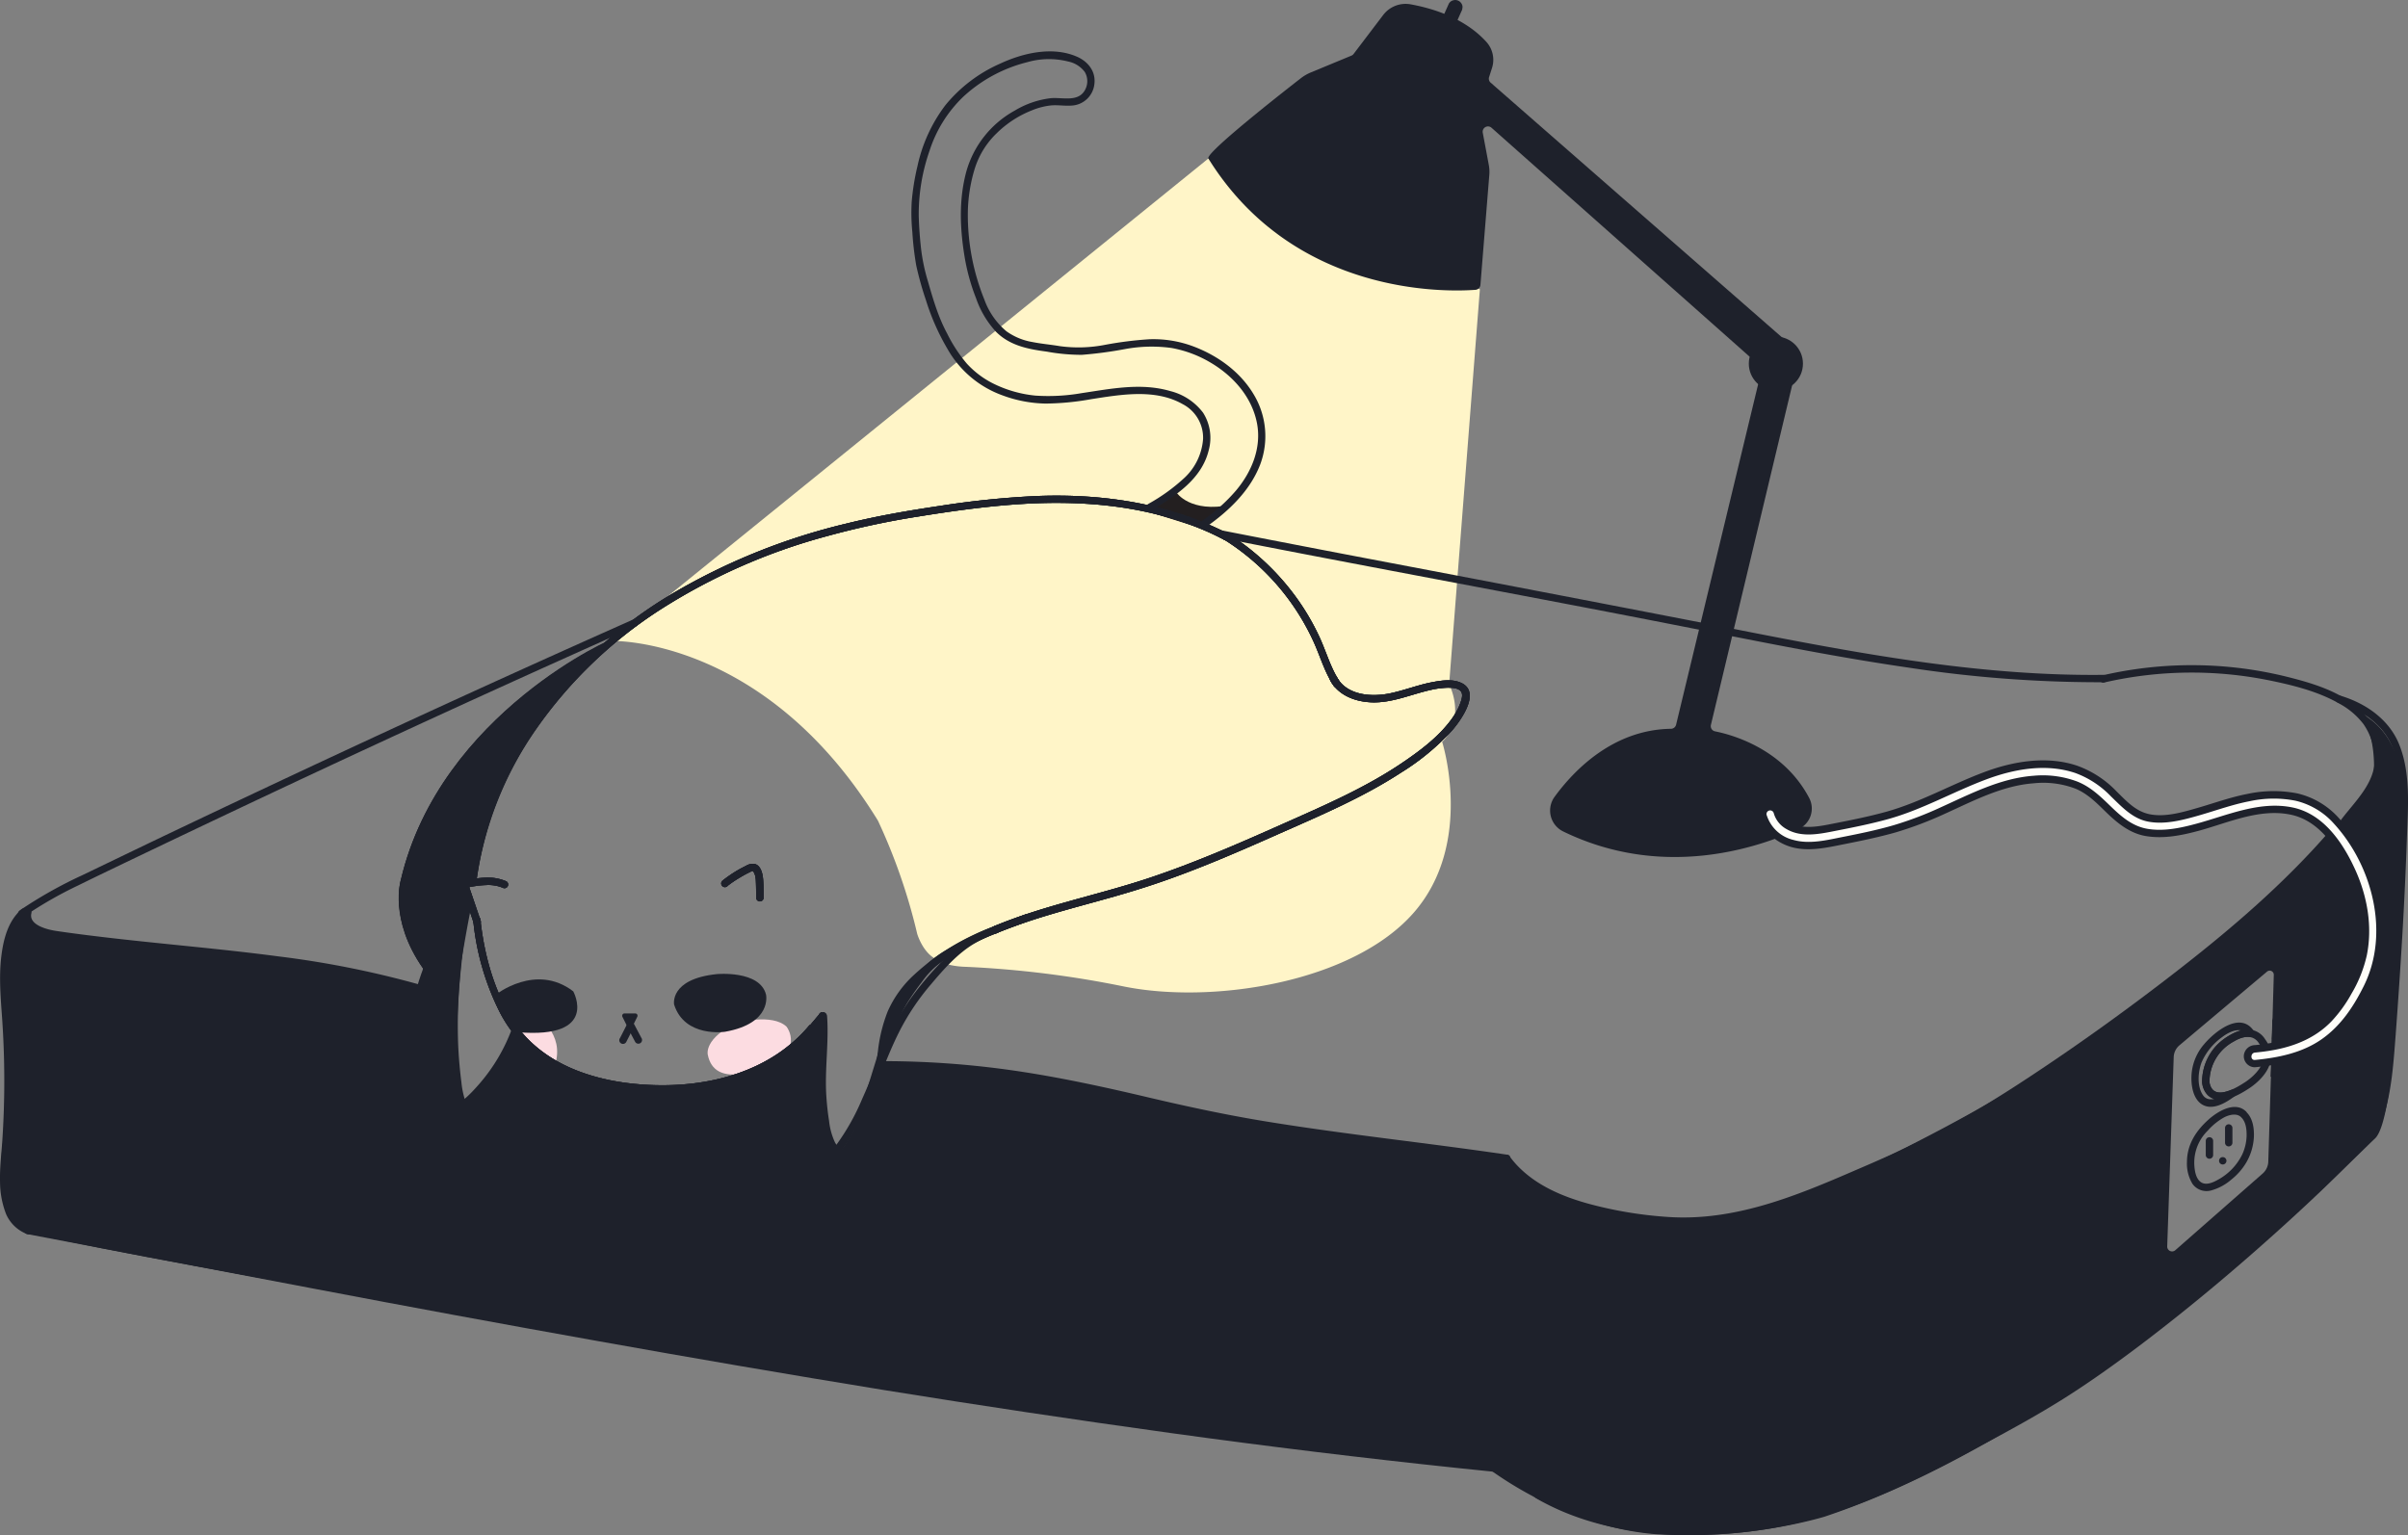 <svg xmlns="http://www.w3.org/2000/svg" viewBox="0 0 652.02 415.76"><rect x="0" y="0" width="652.02" height="415.76" fill="#808080" stroke="none"/><defs><style>.cls-1{fill:#fff5c8;}.cls-2{fill:#1e212b;}.cls-3{fill:#231f20;}.cls-4{fill:#fcdce1;}.cls-5{fill:none;stroke:#1e212b;stroke-miterlimit:10;stroke-width:2px;}.cls-6{fill:#fffef9;}</style></defs><g id="light"><path class="cls-1" d="M340.33,73.33" transform="translate(-13.14 -30.4)"/><path class="cls-1" d="M340.33,73.33,179,204s41.29-1.11,71.87,48.67a157.62,157.62,0,0,1,10.63,30.66s1.5,5.17,5.25,6.92c0,0,2.25,1.87,8,2a275,275,0,0,1,42.65,5.31c24.23,4.91,62.12-1.14,78.56-20s7.67-46.25,7.67-46.25,6.46-5.33,1.9-15.66l8.32-106.9L340.33,73.33" transform="translate(-13.14 -30.4)"/></g><g id="Layer_14" data-name="Layer 14"><path class="cls-2" d="M19.46,278.75a107.24,107.24,0,0,1,14.85-8.55c5.37-2.65,10.77-5.22,16.16-7.81Q66.63,254.65,82.84,247q32.53-15.34,65.29-30.24,18.59-8.44,37.22-16.75c1.17-.52.16-2.24-1-1.72q-33,14.67-65.71,29.8T53.46,258.75q-9,4.33-18.07,8.7A118.14,118.14,0,0,0,18.45,277c-1,.74,0,2.47,1,1.72Z" transform="translate(-13.14 -30.4)"/><path class="cls-2" d="M18.93,276.71c-3.65,3.15-4.89,8.18-5.44,12.77-.67,5.61-.16,11.19.23,16.79q.76,11,.53,22.08-.12,5.46-.48,10.91c-.25,3.73-.72,7.46-.62,11.19a24.32,24.32,0,0,0,1.64,8.77,10.1,10.1,0,0,0,5.7,5.41c1.18.49,1.7-1.44.53-1.93-5.15-2.15-5.89-8.27-5.88-13.21,0-3.33.39-6.66.61-10s.39-6.77.47-10.16q.27-10.43-.36-20.85c-.32-5.38-.93-10.73-.62-16.13.28-4.95,1.14-10.82,5.1-14.25,1-.84-.44-2.25-1.41-1.41Z" transform="translate(-13.14 -30.4)"/><path class="cls-2" d="M19.74,277.15c-.76,2.77,1.25,4.88,3.6,6,3.13,1.51,6.79,1.65,10.19,2.1,8.23,1.1,16.49,2,24.75,2.82,16,1.64,32.14,3.17,48,6.19a223.3,223.3,0,0,1,27.34,6.92c1.23.39,1.76-1.54.53-1.93a258.16,258.16,0,0,0-45.71-9.84c-15.45-2.05-31-3.29-46.49-5.11-4.54-.53-9.08-1.1-13.6-1.77-2.27-.34-7.58-1.57-6.69-4.86a1,1,0,0,0-1.92-.53Z" transform="translate(-13.14 -30.4)"/><path class="cls-2" d="M252.56,319.75a242.94,242.94,0,0,1,34.29,2.47c11.22,1.63,22.32,4,33.35,6.53,10.63,2.47,21.21,4.94,32,6.77s21.71,3.33,32.6,4.75c12,1.57,24,3,36,4.79,1.26.19,1.8-1.74.53-1.92-21.63-3.2-43.39-5.44-65-8.95-10.73-1.74-21.3-4-31.88-6.49-11.2-2.65-22.46-5.13-33.84-6.91a247.7,247.7,0,0,0-38.07-3,1,1,0,0,0,0,2Z" transform="translate(-13.14 -30.4)"/><path class="cls-2" d="M20.49,364.63Q59.24,372,98,379.39t77.37,14.28q38.49,6.9,77.07,13.19,38.81,6.27,77.74,11.66T407.94,428c3.24.35,6.48.68,9.73,1,1.28.13,1.27-1.87,0-2q-39-4-77.94-9.19t-77.91-11.46q-38.61-6.15-77.09-13t-77-14.12q-38.58-7.26-77.11-14.67L21,362.7c-1.26-.24-1.8,1.69-.53,1.93Z" transform="translate(-13.14 -30.4)"/><path class="cls-2" d="M642.74,256.85c-11.53,13.06-24.79,24.52-38.49,35.24s-28.1,21.13-42.77,30.75c-7.47,4.91-15.1,9.57-23,13.79S522.29,344.45,514,348c-15.61,6.75-31.72,13.13-49.07,12a109.63,109.63,0,0,1-21.52-3.55c-6.56-1.8-13.18-4.49-18.22-9.19a24.74,24.74,0,0,1-3.27-3.67c-.75-1-2.49,0-1.73,1,8.39,11.51,23.89,14.79,37.19,16.58a79.2,79.2,0,0,0,24.73-.2,120.74,120.74,0,0,0,24.46-7.66c8.32-3.41,16.67-6.9,24.77-10.81a255.63,255.63,0,0,0,24-13.37c15.25-9.52,29.93-20.08,44.24-31S627.57,276,639.8,263q2.22-2.34,4.35-4.77c.85-1-.56-2.38-1.41-1.41Z" transform="translate(-13.14 -30.4)"/><path class="cls-2" d="M417.16,428.86a100.17,100.17,0,0,0,29.21,14.2,73.34,73.34,0,0,0,14.95,2.84,136.89,136.89,0,0,0,15.82.07,120.45,120.45,0,0,0,33-6c11.78-3.91,23-9.34,33.94-15.15,9.3-4.94,18.7-9.89,27.63-15.49,7.22-4.54,14.17-9.52,21-14.67,14.37-10.89,28.16-22.56,41.44-34.74,5.16-4.74,10.26-9.55,15.16-14.56,2.72-2.79,5.74-5.65,7.84-9a5.47,5.47,0,0,0,.62-1.26c.38-1.23-1.55-1.76-1.93-.53-.08.27.08-.09-.11.26s-.25.43-.39.64a16.75,16.75,0,0,1-1.1,1.48c-1.29,1.59-2.68,3.11-4.09,4.6-4.33,4.59-8.88,9-13.48,13.27Q617.54,372.82,596.84,389c-6.84,5.34-13.83,10.52-21.06,15.35-7.61,5.08-15.61,9.43-23.62,13.85-21.16,11.67-43.45,23.21-67.94,25.3-4.87.42-9.77.63-14.66.64a74.76,74.76,0,0,1-14.41-1,93.07,93.07,0,0,1-30-11.49c-2.38-1.43-4.71-3-7-4.52-1.06-.73-2.06,1-1,1.72Z" transform="translate(-13.14 -30.4)"/><path class="cls-2" d="M648.84,253.3c3.7-4.91,8.56-9.42,9.25-15.89.66-6.17-2.51-12.32-7.29-16-5.21-4.06-11.79-6.05-18.1-7.64a107.26,107.26,0,0,0-50.35-.44c-1.26.28-.73,2.21.53,1.92a105.7,105.7,0,0,1,44.79-.57c6.46,1.32,13.22,3,19,6.34a20.41,20.41,0,0,1,6.44,5.5,17.22,17.22,0,0,1,3,8.48c.62,7.07-5.12,12.19-9,17.33-.78,1,1,2,1.72,1Z" transform="translate(-13.14 -30.4)"/><path class="cls-2" d="M646.28,220.74c6.05,1.79,11.85,5.57,14.45,11.54,3.19,7.36,2.45,16,2.18,23.8q-.92,25.59-2.83,51.14c-.68,9.2-1,18.7-4.25,27.44-.45,1.21,1.49,1.73,1.93.53,2.92-7.91,3.44-16.41,4.08-24.74q1-13.4,1.79-26.8t1.25-26.82c.29-8.11,1-16.81-2-24.54-2.67-6.95-9.12-11.43-16.06-13.48a1,1,0,0,0-.53,1.93Z" transform="translate(-13.14 -30.4)"/><path class="cls-2" d="M343.63,176.06c30.91,6.09,61.88,11.84,92.82,17.75q23.12,4.41,46.19,9c15.6,3.08,31.23,6.07,47,8.36a341.67,341.67,0,0,0,53.16,4,1,1,0,0,0,0-2c-32,.38-63.65-5.28-94.92-11.4q-46.1-9-92.25-17.78-25.74-4.87-51.45-9.9c-1.25-.25-1.79,1.68-.53,1.93Z" transform="translate(-13.14 -30.4)"/><path class="cls-2" d="M226.66,316a1,1,0,0,0,0-2,1,1,0,0,0,0,2Z" transform="translate(-13.14 -30.4)"/><path class="cls-2" d="M621.46,331.58c-3-3.17-7.86-.19-10.37,2.09-3.35,3-5.76,6.73-5.78,11.38a10.52,10.52,0,0,0,1.51,6,4.67,4.67,0,0,0,5,1.77,13.94,13.94,0,0,0,5.5-2.95,16.89,16.89,0,0,0,4-4.54,15.28,15.28,0,0,0,2.11-7c.1-2.29-.28-5.05-2-6.71-.93-.89-2.34.52-1.41,1.41,1.27,1.22,1.47,3.31,1.44,5a12.9,12.9,0,0,1-1.17,5,15.6,15.6,0,0,1-6.68,6.93c-1.27.71-3.16,1.55-4.52.61s-1.68-3-1.78-4.52a12.15,12.15,0,0,1,3.63-9.44,16.82,16.82,0,0,1,4.54-3.65c1.36-.66,3.36-1.17,4.54.06.89.94,2.3-.48,1.41-1.41Z" transform="translate(-13.14 -30.4)"/><path class="cls-2" d="M648,221.25a4.51,4.51,0,0,1,.53.08C648.16,221.27,648,221.25,648,221.25Z" transform="translate(-13.14 -30.4)"/><path class="cls-2" d="M649,222.42c7.76,1.9,6.94,16.76,6.94,16.76-.66,3.54-2.66,8.45-7.28,13.87,2.46,3,13.5,17.83,11.2,35.11-2.15,16.17-13.21,31.63-30.34,33.33a1.66,1.66,0,0,0-1.51,1.58L627.33,345a4.5,4.5,0,0,1-1.52,3.23L602.15,369a1.32,1.32,0,0,1-2.19-1l1.76-51.3a4.4,4.4,0,0,1,1.57-3.21L627,293.54a1.11,1.11,0,0,1,1.82.88l-.5,17.21a.91.91,0,0,0,1.06.93c4.09-.68,16.57-4.28,21.18-23.18,0,0,3.87-14.77-8-29.64-15.55,16.09-38.13,33.54-38.13,33.54C565,327.07,504.25,353,504.25,353c-32.27,16.64-68.33,1.69-68.33,1.69-4.25-1.42-6.94,3.68-14.88,36.61S429,436.14,429,436.14c32.89,19.11,78.26,5,78.26,5,72.48-24.32,142.63-96.55,148.93-102.36s6.77-60,7.9-87.54C665,227.73,652.6,223.23,649,222.42Z" transform="translate(-13.14 -30.4)"/><path class="cls-3" d="M331.72,163.82s3.7,5.6,14.68,3.3l-7.34,6.57-15.75-4.93Z" transform="translate(-13.14 -30.4)"/></g><g id="shading_one"><path class="cls-2" d="M179,203.67c1.42-1.1-46.67,19.75-57.33,65,0,0-3.34,10.62,6,24,0,0,3.9,54.82,16.78,43.74,0,0-10.56,5.92-6.8-41.09l1.94-23-.4-3.2,2-.37S147,228.33,179,203.67Z" transform="translate(-13.14 -30.4)"/><path class="cls-2" d="M242.4,343.32s-8.27,7.45-12.5-31.16l6.26-5.67S233.67,345.56,242.4,343.32Z" transform="translate(-13.14 -30.4)"/><path class="cls-2" d="M437.62,355.75s-9.07.31-12.15,29.2-4.67,41.92,6.58,51.4l-14.33-8.51s-33.36-3.16-73.21-8.4C289,412.15,220.56,401.8,208.89,399c-20-4.78-175-30.41-188.13-35.17,0,0-10.1-1.32-6.62-25.55,0,0,1.11-27.93-.4-39.61s4.09-20.61,5.83-21.09c0,0-1.72,7.95,31.61,8.91,0,0,65.77,6.27,79.55,12.92,0,0,3.84,41.89,13.72,36,0,0,6.45-1.27,5.7-12.88,0,0,1.46-11,3.91-11.3h0s15.72,19.05,50.65,13.12c0,0,16.28-2.93,25.15-12.21s6.31-4.81,6.31-4.81l-.08,9.25s-1.92,27.23,7.58,26.76c0,0,7.2.74,7.16-24.63,0,0,55.53,3.21,72.4,9.64s97.82,15.57,97.82,15.57S424.49,352.45,437.62,355.75Z" transform="translate(-13.14 -30.4)"/><polygon class="cls-2" points="629.4 228.27 636.2 220.93 648.53 235.38 648.08 264.04 633.4 291.38 614.84 291.6 615.28 276.48 629.4 228.27"/></g><g id="shading_two"><path class="cls-2" d="M179.06,203.49c1.42-1.1-46.67,19.76-57.34,65.05,0,0-3.33,10.62,6,23.95,0,0-1.36,52.18,11.53,41.1,0,0-10.36,3.57-4.1-33.54l4.5-27.95-.4-3.2,2-.36S147.06,228.16,179.06,203.49Z" transform="translate(-13.14 -30.4)"/><path class="cls-2" d="M437.67,355.57s-9.06.31-12.14,29.2-4.67,41.92,6.58,51.4l-14.33-8.5s-157-18.61-208.45-28.45C187,395,33.9,368.42,20.82,363.65c0,0-9.42-1.2-5.94-25.43,0,0,.69-29.31-.82-41s3.82-19.35,5.57-19.82c0,0-1.72,7.94,31.6,8.9,0,0,65.78,6.27,79.56,12.92,0,0-1.42,40.23,8.46,34.36,0,0,3.07.09,8.44-12.35,0,0,4-9.86,6.43-10.16h0s15.72,19.05,50.65,13.11c0,0,16.28-2.93,25.15-12.21s6-6.59,6-6.59L233.14,317s-4.74,30.75,4.75,30.29c0,0,4.33,5.23,13-28.7,0,0,55.53,3.2,72.4,9.63s97.82,15.58,97.82,15.58S424.55,352.27,437.67,355.57Z" transform="translate(-13.14 -30.4)"/><polygon class="cls-2" points="629.46 229.09 636.25 221.75 648.59 236.2 648.14 264.87 633.46 292.2 614.9 292.42 615.34 277.31 629.46 229.09"/></g><g id="shading_three"><path class="cls-2" d="M179.06,203.78c1.42-1.09-46.67,19.76-57.34,65,0,0-3.33,10.62,6,23.95,0,0-12.66,32.72,2,39.34,0,0-9.51.59,4.27-26.43l5.7-33.3-.4-3.19,2-.37S147.06,228.45,179.06,203.78Z" transform="translate(-13.14 -30.4)"/><path class="cls-2" d="M437.67,355.87s-9.06.31-12.14,29.2-4.67,41.92,6.58,51.39L417.78,428s-39.1-3.82-83.44-9.88c-53.08-7.25-113.75-17.1-124.77-19.29C188.78,394.67,33.9,368.71,20.82,364c0,0-9.42-1.2-5.94-25.43,0,0,.69-29.31-.82-41s3.82-19.35,5.57-19.83c0,0-1.72,7.95,31.6,8.91,0,0,67.16,7.07,80.94,13.73,0,0-11.17,35.88-.06,32,0,0,4.82,0,14.12-10.79,0,0,4.77-11.16,7.23-11.46s.66,1.29.66,1.29,15.72,19.05,50.65,13.12c0,0,16.28-2.93,25.15-12.21s6-6.59,6-6.59l-2.82,11.58s-14,30.91-4.55,30.45c0,0,13.63,5.06,22.3-28.87,0,0,55.53,3.21,72.4,9.64s97.82,15.57,97.82,15.57S424.55,352.57,437.67,355.87Z" transform="translate(-13.14 -30.4)"/><polygon class="cls-2" points="629.46 228.38 636.25 221.05 648.59 235.49 648.14 264.16 633.46 291.49 614.9 291.72 615.34 276.6 629.46 228.38"/></g><g id="cheeks"><path class="cls-4" d="M158.39,305.57s7.7,4.65,5.06,13.18c0,0-12-7.65-12.78-13.18Z" transform="translate(-13.14 -30.4)"/><path class="cls-4" d="M218.9,319.78s-12.34,5.55-14.12-3.78c0,0-1.11-4.41,8-8.65,0,0,9.48-2.55,13.33,1.1C226.11,308.45,231.63,315.48,218.9,319.78Z" transform="translate(-13.14 -30.4)"/></g><g id="body_one"><path class="cls-2" d="M141.27,279.56a70.3,70.3,0,0,0,7.24,25.08,36.62,36.62,0,0,0,15.8,15.72,57.67,57.67,0,0,0,21.24,5.7,68.43,68.43,0,0,0,26.29-2.4,46.14,46.14,0,0,0,21.74-14c.82-1-.58-2.4-1.42-1.42-10.52,12.49-27.19,16.71-43,16-14.34-.62-29.55-5.23-37.49-18.08-4.9-7.92-7.45-17.47-8.44-26.66-.14-1.27-2.14-1.28-2,0Z" transform="translate(-13.14 -30.4)"/><path class="cls-2" d="M143.26,279.68l-1.7-5-.85-2.5c-.15-.43-.31-.86-.44-1.3,0-.1-.05-.21-.08-.31s0-.19,0,0c-.18.11-.2.14-.07.1a3.82,3.82,0,0,0,.55-.11l.54-.09,1.11-.16a23.82,23.82,0,0,1,2.39-.2,10.26,10.26,0,0,1,4.52.71,1,1,0,0,0,1.37-.36,1,1,0,0,0-.36-1.37,12.63,12.63,0,0,0-5.63-1,26.82,26.82,0,0,0-2.83.27,7.72,7.72,0,0,0-2.71.57,2.06,2.06,0,0,0-.71,2.49c.28,1,.64,1.9,1,2.84l2,6c.41,1.21,2.35.69,1.93-.53Z" transform="translate(-13.14 -30.4)"/><path class="cls-2" d="M210.18,270.3A31.7,31.7,0,0,1,213.6,268c.58-.35,1.17-.68,1.77-1l.91-.45c.15-.07.54-.3.71-.24s.51.85.59,1.12a7,7,0,0,1,.23,1.7c.07,1.47.06,2.94.09,4.4a1,1,0,0,0,2,0c0-1.66,0-3.35-.13-5-.12-1.44-.56-3.61-2.16-4.11a3.43,3.43,0,0,0-2.49.48c-.73.36-1.46.74-2.17,1.15a34.7,34.7,0,0,0-4.18,2.86,1,1,0,1,0,1.41,1.41Z" transform="translate(-13.14 -30.4)"/><path class="cls-2" d="M233.24,310.24l3.37-4a1,1,0,0,0,0-1.42,1,1,0,0,0-1.41,0l-3.38,4a1,1,0,0,0,1.42,1.42Z" transform="translate(-13.14 -30.4)"/><path class="cls-2" d="M235.09,305.54c.49,6.81-.46,13.66-.26,20.48a49.9,49.9,0,0,0,1.7,12.23,8.46,8.46,0,0,0,3.05,4.77,5.87,5.87,0,0,0,5,1.2c3.81-.89,5.09-5.18,5.75-8.53.77-3.86,1.15-7.79,1.54-11.71.8-8.05,1.19-16.48,6-23.34a41.7,41.7,0,0,1,11.21-10.42,68,68,0,0,1,14.14-7.13c1.2-.45.68-2.38-.53-1.93a63.7,63.7,0,0,0-22.09,13.29,29.7,29.7,0,0,0-7.09,9.86A41.62,41.62,0,0,0,250.87,315c-1,7.49-1,15.33-3,22.66-.5,1.79-1.55,3.95-3.45,4.57s-4.19-.65-5.17-2.39a18.24,18.24,0,0,1-1.62-5.87c-.36-2.22-.59-4.47-.74-6.71-.47-7.22.72-14.47.2-21.69-.1-1.28-2.1-1.29-2,0Z" transform="translate(-13.14 -30.4)"/><path class="cls-2" d="M282.83,283.21c12.31-5.14,25.41-7.86,38.11-11.81,13-4,25.45-9.38,37.84-14.88,11.47-5.09,23.19-10,33.74-16.88a65.38,65.38,0,0,0,13.72-11.3c2.45-2.81,8-10.5,2.55-13-2.64-1.22-6-.55-8.74,0-3.49.77-6.85,2.05-10.34,2.8-5.06,1.1-11.89.68-14.64-4.44-.61-1.14-2.34-.13-1.73,1,2.17,4,6.67,5.71,11,5.91,5.62.27,10.82-2.16,16.2-3.35a23.25,23.25,0,0,1,4.54-.6c1.15,0,2.76,0,3.6.95s0,2.94-.46,4.05a19.44,19.44,0,0,1-2.17,3.68c-3.48,4.72-8.5,8.46-13.31,11.71-10,6.76-21.17,11.56-32.15,16.45-12.08,5.38-24.22,10.69-36.78,14.85-13.77,4.55-28.13,7.3-41.55,12.91-1.17.49-.66,2.43.53,1.93Z" transform="translate(-13.14 -30.4)"/><path class="cls-2" d="M152.35,310a38.58,38.58,0,0,0-2.83,9.2c-.55,3.27-.42,6.65-1.2,9.88-.54,2.21-1.9,5.21-4.58,5.32-2.22.09-3.24-2.49-4-4.2a23.1,23.1,0,0,1-1.66-6.65c-.43-3.37-.73-6.76-.88-10.16a137.58,137.58,0,0,1,.54-18.49c.67-7.37,1.73-14.7,2.7-22,.17-1.27-1.83-1.26-2,0-1.84,13.9-3.95,27.82-3.17,41.88.32,5.79.52,12,3.14,17.32.83,1.68,2,3.74,3.94,4.19,2.63.6,5.12-1,6.51-3.15,1.86-2.92,1.9-6.68,2.18-10a37.65,37.65,0,0,1,3-12.07c.52-1.16-1.21-2.18-1.72-1Z" transform="translate(-13.14 -30.4)"/><path class="cls-2" d="M142.09,269.43A94.64,94.64,0,0,1,158.4,227.8a120.28,120.28,0,0,1,33.15-32.05A161.31,161.31,0,0,1,237,175.62a223.8,223.8,0,0,1,24.54-5.29c8.59-1.39,17.22-2.62,25.9-3.27,17.23-1.3,34.74-.07,50.86,6.58,2.17.89,4.29,1.89,6.38,3,1.14.59,2.15-1.14,1-1.72-16-8.16-33.76-10.85-51.57-10.19a239.36,239.36,0,0,0-26.17,2.64c-8.6,1.27-17.17,2.74-25.62,4.83a170.49,170.49,0,0,0-47,18.9,126.13,126.13,0,0,0-35.4,31.32A98.88,98.88,0,0,0,141,263.76c-.35,1.88-.63,3.77-.87,5.67-.16,1.28,1.84,1.27,2,0Z" transform="translate(-13.14 -30.4)"/><path class="cls-2" d="M344.67,176.59a64,64,0,0,1,24.13,27.56c1.83,4,3,8.32,5.48,12,.72,1.05,2.45.05,1.72-1-2.56-3.76-3.73-8.25-5.64-12.34a64.31,64.31,0,0,0-6.45-10.9,66.85,66.85,0,0,0-18.23-17c-1.1-.69-2.1,1-1,1.72Z" transform="translate(-13.14 -30.4)"/></g><g id="body_two"><path class="cls-2" d="M141.27,279.56a70.3,70.3,0,0,0,7.24,25.08,36.62,36.62,0,0,0,15.8,15.72,57.67,57.67,0,0,0,21.24,5.7,68.43,68.43,0,0,0,26.29-2.4,46.14,46.14,0,0,0,21.74-14c.82-1-.58-2.4-1.42-1.42-10.52,12.49-27.19,16.71-43,16-14.34-.62-29.55-5.23-37.49-18.08-4.9-7.92-7.45-17.47-8.44-26.66-.14-1.27-2.14-1.28-2,0Z" transform="translate(-13.14 -30.4)"/><path class="cls-2" d="M143.26,279.68l-1.7-5-.85-2.5c-.15-.43-.31-.86-.44-1.3,0-.1-.05-.21-.08-.31s0-.19,0,0c-.18.11-.2.14-.07.1a3.82,3.82,0,0,0,.55-.11l.54-.09,1.11-.16a23.82,23.82,0,0,1,2.39-.2,10.26,10.26,0,0,1,4.52.71,1,1,0,0,0,1.37-.36,1,1,0,0,0-.36-1.37,12.63,12.63,0,0,0-5.63-1,26.82,26.82,0,0,0-2.83.27,7.72,7.72,0,0,0-2.71.57,2.06,2.06,0,0,0-.71,2.49c.28,1,.64,1.9,1,2.84l2,6c.41,1.21,2.35.69,1.93-.53Z" transform="translate(-13.14 -30.4)"/><path class="cls-2" d="M210.18,270.3A31.7,31.7,0,0,1,213.6,268c.58-.35,1.17-.68,1.77-1l.91-.45c.15-.07.54-.3.71-.24s.51.85.59,1.12a7,7,0,0,1,.23,1.7c.07,1.47.06,2.94.09,4.4a1,1,0,0,0,2,0c0-1.66,0-3.35-.13-5-.12-1.44-.56-3.61-2.16-4.11a3.43,3.43,0,0,0-2.49.48c-.73.36-1.46.74-2.17,1.15a34.7,34.7,0,0,0-4.18,2.86,1,1,0,1,0,1.41,1.41Z" transform="translate(-13.14 -30.4)"/><path class="cls-2" d="M233.24,310.24l3.37-4a1,1,0,0,0,0-1.42,1,1,0,0,0-1.41,0l-3.38,4a1,1,0,0,0,1.42,1.42Z" transform="translate(-13.14 -30.4)"/><path class="cls-2" d="M282.83,283.21c12.31-5.14,25.41-7.86,38.11-11.81,13-4,25.45-9.38,37.84-14.88,11.47-5.09,23.19-10,33.74-16.88a65.38,65.38,0,0,0,13.72-11.3c2.45-2.81,8-10.5,2.55-13-2.64-1.22-6-.55-8.74,0-3.49.77-6.85,2.05-10.34,2.8-5.06,1.1-11.89.68-14.64-4.44-.61-1.14-2.34-.13-1.73,1,2.17,4,6.67,5.71,11,5.91,5.62.27,10.82-2.16,16.2-3.35a23.25,23.25,0,0,1,4.54-.6c1.15,0,2.76,0,3.6.95s0,2.94-.46,4.05a19.44,19.44,0,0,1-2.17,3.68c-3.48,4.72-8.5,8.46-13.31,11.71-10,6.76-21.17,11.56-32.15,16.45-12.08,5.38-24.22,10.69-36.78,14.85-13.77,4.55-28.13,7.3-41.55,12.91-1.17.49-.66,2.43.53,1.93Z" transform="translate(-13.14 -30.4)"/><path class="cls-2" d="M142.22,268.71a92.57,92.57,0,0,1,16.23-41.21,121.57,121.57,0,0,1,33.1-31.75A161.31,161.31,0,0,1,237,175.62a223.8,223.8,0,0,1,24.54-5.29c8.59-1.39,17.22-2.62,25.9-3.27,17.23-1.3,34.74-.07,50.86,6.58,2.17.89,4.29,1.89,6.38,3,1.14.59,2.15-1.14,1-1.72-16-8.16-33.76-10.85-51.57-10.19a239.36,239.36,0,0,0-26.17,2.64c-8.6,1.27-17.17,2.74-25.62,4.83a170.49,170.49,0,0,0-47,18.9,127.31,127.31,0,0,0-35.35,31.08A96.71,96.71,0,0,0,141.09,263q-.53,2.82-.87,5.67c-.16,1.28,1.84,1.26,2,0Z" transform="translate(-13.14 -30.4)"/><path class="cls-2" d="M344.67,176.59a64,64,0,0,1,24.13,27.56c1.83,4,3,8.32,5.48,12,.72,1.05,2.45.05,1.72-1-2.56-3.76-3.73-8.25-5.64-12.34a64.31,64.31,0,0,0-6.45-10.9,66.85,66.85,0,0,0-18.23-17c-1.1-.69-2.1,1-1,1.72Z" transform="translate(-13.14 -30.4)"/><path class="cls-2" d="M138.83,273a292,292,0,0,0-6.15,41.07,85.43,85.43,0,0,0-.45,10.6c.13,2.67.5,5.6,2.1,7.83,1.35,1.88,3.59,2.94,5.83,2s3.57-3.34,4.7-5.37c3.39-6.09,5.92-12.62,9.4-18.66a1,1,0,0,0-1.72-1c-2.79,4.83-5,10-7.47,15a36.84,36.84,0,0,1-3.76,6.61,3.94,3.94,0,0,1-2.95,1.84,3.42,3.42,0,0,1-2.67-1.94c-1.43-2.38-1.51-5.47-1.49-8.16,0-3.14.29-6.29.54-9.41q.75-9.44,2.13-18.8,1.55-10.57,3.89-21c.27-1.26-1.65-1.79-1.93-.53Z" transform="translate(-13.14 -30.4)"/><path class="cls-2" d="M234.94,305.3c-1.05,3.86-2.11,7.71-2.84,11.64a100.34,100.34,0,0,0-1.36,12,44.44,44.44,0,0,0,.79,13.12,11.68,11.68,0,0,0,1.62,4.25,5.24,5.24,0,0,0,4.93,2.07c4-.69,6.07-5,7.43-8.39,1.54-3.82,2.55-7.87,3.74-11.81,1.36-4.46,2.76-8.92,4.14-13.38a55,55,0,0,1,5.32-12.63,68.64,68.64,0,0,1,4-5.75,23.6,23.6,0,0,1,4.71-5,75.51,75.51,0,0,1,15.41-8.22c1.18-.48.66-2.42-.53-1.93a84.64,84.64,0,0,0-13,6.46,28.26,28.26,0,0,0-5,3.64,39.4,39.4,0,0,0-3.72,4.44,52.49,52.49,0,0,0-6.56,10.93c-1.71,4-2.88,8.29-4.19,12.47q-1.86,6-3.66,12c-1.12,3.76-2.11,7.63-4,11.1-.92,1.7-2.22,3.49-4.19,4s-3.37-.93-4-2.59a30.87,30.87,0,0,1-1.53-11.65,112,112,0,0,1,1.3-13.69c.73-4.24,1.87-8.4,3-12.54a1,1,0,0,0-1.93-.54Z" transform="translate(-13.14 -30.4)"/></g><g id="body_three"><path class="cls-2" d="M141.27,279.56a70.3,70.3,0,0,0,7.24,25.08,36.62,36.62,0,0,0,15.8,15.72,57.67,57.67,0,0,0,21.24,5.7,68.43,68.43,0,0,0,26.29-2.4,46.14,46.14,0,0,0,21.74-14c.82-1-.58-2.4-1.42-1.42-10.52,12.49-27.19,16.71-43,16-14.34-.62-29.55-5.23-37.49-18.08-4.9-7.92-7.45-17.47-8.44-26.66-.14-1.27-2.14-1.28-2,0Z" transform="translate(-13.14 -30.4)"/><path class="cls-2" d="M143.26,279.68l-1.7-5-.85-2.5c-.15-.43-.31-.86-.44-1.3,0-.1-.05-.21-.08-.31s0-.19,0,0c-.18.11-.2.14-.07.1a3.82,3.82,0,0,0,.55-.11l.54-.09,1.11-.16a23.82,23.82,0,0,1,2.39-.2,10.26,10.26,0,0,1,4.52.71,1,1,0,0,0,1.37-.36,1,1,0,0,0-.36-1.37,12.63,12.63,0,0,0-5.63-1,26.82,26.82,0,0,0-2.83.27,7.72,7.72,0,0,0-2.71.57,2.06,2.06,0,0,0-.71,2.49c.28,1,.64,1.9,1,2.84l2,6c.41,1.21,2.35.69,1.93-.53Z" transform="translate(-13.14 -30.4)"/><path class="cls-2" d="M210.18,270.3A31.7,31.7,0,0,1,213.6,268c.58-.35,1.17-.68,1.77-1l.91-.45c.15-.07.54-.3.71-.24s.51.85.59,1.12a7,7,0,0,1,.23,1.7c.07,1.47.06,2.94.09,4.4a1,1,0,0,0,2,0c0-1.66,0-3.35-.13-5-.12-1.44-.56-3.61-2.16-4.11a3.43,3.43,0,0,0-2.49.48c-.73.36-1.46.74-2.17,1.15a34.7,34.7,0,0,0-4.18,2.86,1,1,0,1,0,1.41,1.41Z" transform="translate(-13.14 -30.4)"/><path class="cls-2" d="M233.24,310.24l3.37-4a1,1,0,0,0,0-1.42,1,1,0,0,0-1.41,0l-3.38,4a1,1,0,0,0,1.42,1.42Z" transform="translate(-13.14 -30.4)"/><path class="cls-2" d="M282.83,283.21c12.31-5.14,25.41-7.86,38.11-11.81,13-4,25.45-9.38,37.84-14.88,11.47-5.09,23.19-10,33.74-16.88a65.38,65.38,0,0,0,13.72-11.3c2.45-2.81,8-10.5,2.55-13-2.64-1.22-6-.55-8.74,0-3.49.77-6.85,2.05-10.34,2.8-5.06,1.1-11.89.68-14.64-4.44-.61-1.14-2.34-.13-1.73,1,2.17,4,6.67,5.71,11,5.91,5.62.27,10.82-2.16,16.2-3.35a23.25,23.25,0,0,1,4.54-.6c1.15,0,2.76,0,3.6.95s0,2.94-.46,4.05a19.44,19.44,0,0,1-2.17,3.68c-3.48,4.72-8.5,8.46-13.31,11.71-10,6.76-21.17,11.56-32.15,16.45-12.08,5.38-24.22,10.69-36.78,14.85-13.77,4.55-28.13,7.3-41.55,12.91-1.17.49-.66,2.43.53,1.93Z" transform="translate(-13.14 -30.4)"/><path class="cls-2" d="M142.09,269.05a93.29,93.29,0,0,1,16.31-41.41,121.26,121.26,0,0,1,33.15-31.89A161.31,161.31,0,0,1,237,175.62a223.8,223.8,0,0,1,24.54-5.29c8.59-1.39,17.22-2.62,25.9-3.27,17.23-1.3,34.74-.07,50.86,6.58,2.17.89,4.29,1.89,6.38,3,1.14.59,2.15-1.14,1-1.72-16-8.16-33.76-10.85-51.57-10.19a239.36,239.36,0,0,0-26.17,2.64c-8.6,1.27-17.17,2.74-25.62,4.83a170.49,170.49,0,0,0-47,18.9,127,127,0,0,0-35.4,31.19A97.7,97.7,0,0,0,141,263.37c-.35,1.88-.63,3.78-.87,5.68-.16,1.27,1.84,1.26,2,0Z" transform="translate(-13.14 -30.4)"/><path class="cls-2" d="M344.67,176.59a64,64,0,0,1,24.13,27.56c1.83,4,3,8.32,5.48,12,.72,1.05,2.45.05,1.72-1-2.56-3.76-3.73-8.25-5.64-12.34a64.31,64.31,0,0,0-6.45-10.9,66.85,66.85,0,0,0-18.23-17c-1.1-.69-2.1,1-1,1.72Z" transform="translate(-13.14 -30.4)"/><path class="cls-2" d="M139,274.14c-2.5,11.91-3.53,24.3-7.65,35.8-2.19,6.1-7.28,12.62-5.74,19.44.78,3.5,4.63,4.19,7.7,3.66,3.67-.64,6.65-3.07,9.16-5.67a51.45,51.45,0,0,0,11.12-17.57c.45-1.21-1.48-1.73-1.93-.53a48.14,48.14,0,0,1-8.58,14.5c-2.27,2.6-4.84,5.4-8.11,6.72a8.88,8.88,0,0,1-4.72.63A3.39,3.39,0,0,1,128,330a5.51,5.51,0,0,1-.6-2.92c0-3.32,1.46-6.51,2.84-9.45a83.84,83.84,0,0,0,3.43-8.05,96.11,96.11,0,0,0,3.56-14.3c1.24-6.85,2.33-13.73,3.76-20.55.26-1.26-1.66-1.8-1.93-.54Z" transform="translate(-13.14 -30.4)"/><path class="cls-2" d="M234.94,305.3c-2.37,9.24-4.7,18.5-8.3,27.34a43,43,0,0,0-2.15,6.11c-.42,1.81-1,4.05-.42,5.88a6.66,6.66,0,0,0,4,3.83c2.16.89,4.45.25,6.43-.79,4.08-2.13,7-5.94,9.33-9.8a105.67,105.67,0,0,0,6.7-13.84c2-4.88,3.88-9.89,6.3-14.6A64.65,64.65,0,0,1,265,297.25c3.5-4.15,7.38-8.64,12.12-11.39,4.4-2.56,9.43-4,14.13-5.9,1.17-.48.66-2.41-.54-1.92-4,1.64-8.19,3-12.13,4.8-4.09,1.91-7.3,4.78-10.43,8a84.43,84.43,0,0,0-8.85,10.57A69.44,69.44,0,0,0,252.49,314c-2,4.66-3.81,9.4-5.89,14a61.25,61.25,0,0,1-7.1,12.6c-2.42,3.09-7.37,8.06-11.6,5.52a4.1,4.1,0,0,1-2-2.23,6.87,6.87,0,0,1,.12-3,28.3,28.3,0,0,1,1.78-6c4-9.39,6.49-19.22,9-29.07a1,1,0,0,0-1.93-.54Z" transform="translate(-13.14 -30.4)"/></g><g id="face"><path class="cls-2" d="M147.36,299.81s10.86-8.7,21-.92c0,0,7.11,12.89-14.93,11.07C153.4,310,148.16,301.68,147.36,299.81Z" transform="translate(-13.14 -30.4)"/><path class="cls-2" d="M195.67,302.47s-1.34-6.91,11.55-8.25c0,0,11.68-1.11,13.34,5.56,0,0,1.77,7.77-11.08,10.05C209.48,309.83,198.56,311.53,195.67,302.47Z" transform="translate(-13.14 -30.4)"/><path class="cls-2" d="M182.24,304.87h2.9a.62.62,0,0,1,.56.9l-1.45,2.93a.63.63,0,0,1-1.12,0l-1.46-2.93A.63.63,0,0,1,182.24,304.87Z" transform="translate(-13.14 -30.4)"/><path class="cls-2" d="M182.82,308l-1.8,3.54a1,1,0,1,0,1.72,1l1.81-3.54a1,1,0,0,0-1.73-1Z" transform="translate(-13.14 -30.4)"/><path class="cls-2" d="M183.08,308.7l2,3.78a1,1,0,1,0,1.72-1l-2-3.78a1,1,0,0,0-1.37-.36,1,1,0,0,0-.36,1.37Z" transform="translate(-13.14 -30.4)"/></g><g id="tail"><path class="cls-2" d="M325.05,168.57c6.42-3.9,13.5-8.44,15.38-16.24a12.67,12.67,0,0,0-1.54-10.17,16,16,0,0,0-8.85-5.84c-7.94-2.33-16.15-.61-24.12.57a52.39,52.39,0,0,1-12.44.65,32.85,32.85,0,0,1-10.85-3,24.48,24.48,0,0,1-7.74-5.71,39.72,39.72,0,0,1-5.28-8.08c-2.42-4.49-3.81-9.29-5.22-14.18a51.06,51.06,0,0,1-1.8-8.4c-.36-3.06-.59-6.15-.68-9.24a52.18,52.18,0,0,1,2.93-17.72,35.21,35.21,0,0,1,9.21-14.69,39.68,39.68,0,0,1,17.28-9.29,21.19,21.19,0,0,1,11-.18,7.47,7.47,0,0,1,4.53,2.83,4.89,4.89,0,0,1,.25,4.52c-1.72,3.84-6.12,2.31-9.41,2.59a24.46,24.46,0,0,0-9.79,3.36,27.28,27.28,0,0,0-13.12,16.52c-2.08,7.74-1.72,15.63-.4,23.46a55.67,55.67,0,0,0,3.05,10.88,25.84,25.84,0,0,0,5.35,9c3.75,3.79,8.71,4.75,13.78,5.42a52.44,52.44,0,0,0,9.52.87,111.18,111.18,0,0,0,11.63-1.55,39.61,39.61,0,0,1,12.62-.31,31.66,31.66,0,0,1,10.65,4c6.07,3.59,11.13,9.27,12.5,16.35,1.29,6.69-1.42,13.21-5.69,18.28a47.22,47.22,0,0,1-9.06,8.11c-1.05.73-.05,2.47,1,1.73,6.16-4.34,11.94-9.84,14.66-17a21.85,21.85,0,0,0-1.75-18.82c-3.63-6.16-9.76-10.58-16.38-13.07a30.8,30.8,0,0,0-11.91-1.94,98.8,98.8,0,0,0-12.1,1.53,37.43,37.43,0,0,1-12.13.34c-2.47-.42-5-.63-7.45-1.12a16.84,16.84,0,0,1-7-2.89,19.93,19.93,0,0,1-6-8.6,61.23,61.23,0,0,1-4.48-23.12,42.43,42.43,0,0,1,1.94-12.55A22.65,22.65,0,0,1,283,66.5a28.35,28.35,0,0,1,9.57-6.22,18.62,18.62,0,0,1,5.29-1.34c1.84-.14,3.68.2,5.52.05a6.54,6.54,0,0,0,6.1-5.9c.39-3.4-1.76-6.05-4.76-7.35-6.6-2.86-14.58-1-20.83,1.92a39.8,39.8,0,0,0-14.78,11.25,41.85,41.85,0,0,0-7.53,16.42A64.79,64.79,0,0,0,260,85.11a53.09,53.09,0,0,0,.18,8.17,82,82,0,0,0,1.05,9,87.75,87.75,0,0,0,2.62,9.39,62.92,62.92,0,0,0,5.88,13.3,28,28,0,0,0,14.86,12.51,35.18,35.18,0,0,0,11.69,2.22,72.82,72.82,0,0,0,12.32-1.19c8-1.24,17.31-2.9,24.77,1.34a10.24,10.24,0,0,1,5.53,9.41,16,16,0,0,1-5,10.51,49.72,49.72,0,0,1-9.81,7.09c-1.1.67-.09,2.4,1,1.73Z" transform="translate(-13.14 -30.4)"/></g><g id="lamp"><path class="cls-2" d="M340.33,73.33c-.89-1.43,19.58-17.5,24.95-21.67A11.87,11.87,0,0,1,368,50.05l11.06-4.58a1.38,1.38,0,0,0,.59-.45l8-10.53a7.62,7.62,0,0,1,7.43-2.92c5.5,1,14.54,3.51,20.6,10.26a7.23,7.23,0,0,1,1.43,7.06l-.76,2.37a1.43,1.43,0,0,0,.42,1.53l83.07,72.64a1.43,1.43,0,0,1,.45,1.42l-23.88,99.87a1.44,1.44,0,0,0,1.11,1.75c4.54.9,18.47,4.68,25.51,18.07a6.12,6.12,0,0,1-2.86,8.39c-10.74,5-36.61,13.86-63.75.66a6.3,6.3,0,0,1-2.36-9.36c5.22-7.16,15.82-18.22,31.52-18.45a1.45,1.45,0,0,0,1.4-1.1l23.09-95.84a1.44,1.44,0,0,0-.45-1.42L417,65a1.44,1.44,0,0,0-2.37,1.34l1.63,8.7a10.15,10.15,0,0,1,.14,2.75L414,107.57a1.45,1.45,0,0,1-1.33,1.32C405,109.47,363.57,110.75,340.33,73.33Z" transform="translate(-13.14 -30.4)"/><circle class="cls-2" cx="480.86" cy="98.49" r="7.33"/><path class="cls-2" d="M610.4,339.39v3.83a1,1,0,0,0,1,1,1,1,0,0,0,1-1v-3.83a1,1,0,0,0-2,0Z" transform="translate(-13.14 -30.4)"/><path class="cls-2" d="M615.62,335.89v4a1,1,0,0,0,2,0v-4a1,1,0,0,0-1-1,1,1,0,0,0-1,1Z" transform="translate(-13.14 -30.4)"/><path class="cls-2" d="M615,345.78a1,1,0,0,0,0-2,1,1,0,0,0,0,2Z" transform="translate(-13.14 -30.4)"/><path class="cls-5" d="M617.52,311.61a13.21,13.21,0,0,0-7.11,11.89s.49,7.85,11,.94c0,0,9.14-5.46,4.24-12C625.64,312.44,623.39,308.06,617.52,311.61Z" transform="translate(-13.14 -30.4)"/><path class="cls-2" d="M407.17,37.23l1.7-3.81a1.53,1.53,0,0,0,.23-.75,1.52,1.52,0,0,0,0-.79,2.06,2.06,0,0,0-.92-1.2,2,2,0,0,0-1.54-.2,1.93,1.93,0,0,0-1.2.92l-1.7,3.81a2.18,2.18,0,0,0-.2,1.54,2,2,0,0,0,2.46,1.4,2,2,0,0,0,1.2-.92Z" transform="translate(-13.14 -30.4)"/><path class="cls-2" d="M489.58,251.68c1.09,4.11,4.66,7,8.66,8.14,4.69,1.3,9.62.13,14.26-.79s9.36-1.89,14-3.21a98.84,98.84,0,0,0,13.2-5c7.71-3.48,15.54-7.65,24.13-8.28A24.51,24.51,0,0,1,575.13,244c3.4,1.42,5.84,4,8.44,6.52,3,2.89,6.29,5.55,10.48,6.29,4.83.85,9.82-.15,14.49-1.42,8-2.18,16.46-6.13,24.91-4.34,7.79,1.65,12.56,9.08,15.65,15.87s4.41,14.58,2.95,21.72a33.16,33.16,0,0,1-3.95,9.9,32.81,32.81,0,0,1-5.14,7.11c-.48.5-1,1-1.49,1.43l-.73.62-.32.26c.43-.34-.06,0-.15.11a27.71,27.71,0,0,1-3.62,2.2l-.88.42-.39.17-.07,0c-.73.29-1.46.55-2.21.79a42.15,42.15,0,0,1-4.59,1.14,48,48,0,0,1-4.81.66,3.08,3.08,0,0,0-3,3,3,3,0,0,0,3,3c6.64-.63,13.46-2,19-5.84s9.24-9.28,12.17-15.14c7.55-15.13,2.72-34.32-8.38-46.45a21.72,21.72,0,0,0-11.29-6.74,33.46,33.46,0,0,0-13.52.14c-4.58.88-9,2.49-13.46,3.78-4.06,1.17-8.83,2.59-13.07,1.71-3.77-.78-6.31-3.62-9-6.27a27.68,27.68,0,0,0-10.54-6.85c-8.25-2.79-17.41-1.22-25.35,1.78-8.9,3.35-17.14,8.1-26.34,10.67-4.68,1.3-9.44,2.25-14.2,3.18-3.83.76-8.41,1.76-11.83-.24a5.12,5.12,0,0,1-2.55-3.15c-1-3.73-6.78-2.14-5.79,1.6Z" transform="translate(-13.14 -30.4)"/><path class="cls-6" d="M491.51,251.15a10,10,0,0,0,7.27,6.74c4.32,1.2,8.91.06,13.19-.79,4.68-.92,9.36-1.88,13.94-3.21a94.45,94.45,0,0,0,12.73-4.84c8.06-3.64,16.16-7.89,25.14-8.55a26.55,26.55,0,0,1,11.88,1.59c3.76,1.51,6.48,4.27,9.32,7s5.73,5.11,9.6,5.78c4.46.77,9.13-.25,13.42-1.42,8.4-2.29,17.1-6.22,26-4.34,8.3,1.76,13.54,9.52,16.85,16.79s4.74,15.47,3.15,23.26a35.49,35.49,0,0,1-4.15,10.38,36.67,36.67,0,0,1-5.45,7.51c-4.15,4.29-9.54,6.58-15.33,7.68-1.77.34-3.56.57-5.35.74-1.27.12-1.28,2.12,0,2,6.3-.6,12.74-1.91,18-5.57s8.69-8.88,11.45-14.42c7.13-14.29,2.39-32.59-8.06-44a20,20,0,0,0-10.42-6.22,30.72,30.72,0,0,0-12.45.14c-4.58.88-9,2.49-13.46,3.78s-9.49,2.66-14.14,1.71c-4.13-.85-7-4-9.89-6.78a25.58,25.58,0,0,0-9.66-6.35c-7.93-2.68-16.66-1.09-24.29,1.79-8.9,3.35-17.14,8.1-26.34,10.67-4.67,1.3-9.44,2.25-14.19,3.18-4.36.86-9.31,1.94-13.38-.45a7.14,7.14,0,0,1-3.47-4.33,1,1,0,0,0-1.93.53Z" transform="translate(-13.14 -30.4)"/><path class="cls-2" d="M611.41,323.5a12.45,12.45,0,0,1,4.42-9.58c1.69-1.43,4.36-3,6.58-2.64a1,1,0,0,0,1.13-1.47c-3.65-5.79-10.75,0-13.66,3.48a14,14,0,0,0-3.33,8.11c-.18,2.64.28,6.36,2.66,8,2.85,1.94,6.52-.24,8.86-2,.82-.61.38-2.29-.77-1.83-1.58.63-3.94,1.36-5.19-.26a3.24,3.24,0,0,1-.58-1.23,5.78,5.78,0,0,1-.12-.57c0-.14,0,.26,0,0-.09-1.28-2.09-1.29-2,0a5.59,5.59,0,0,0,1.37,3.31c1.83,2,4.77,1.58,7.05.68l-.77-1.83c-1.84,1.38-5.67,4-7.47,1.27-1.59-2.43-1.29-6.15-.35-8.75a16.56,16.56,0,0,1,5.65-6.95c1.92-1.47,5.26-3.05,6.92-.41l1.13-1.47c-3-.54-6.12,1.17-8.41,3.06a14.39,14.39,0,0,0-5.12,11.09A1,1,0,0,0,611.41,323.5Z" transform="translate(-13.14 -30.4)"/></g></svg>